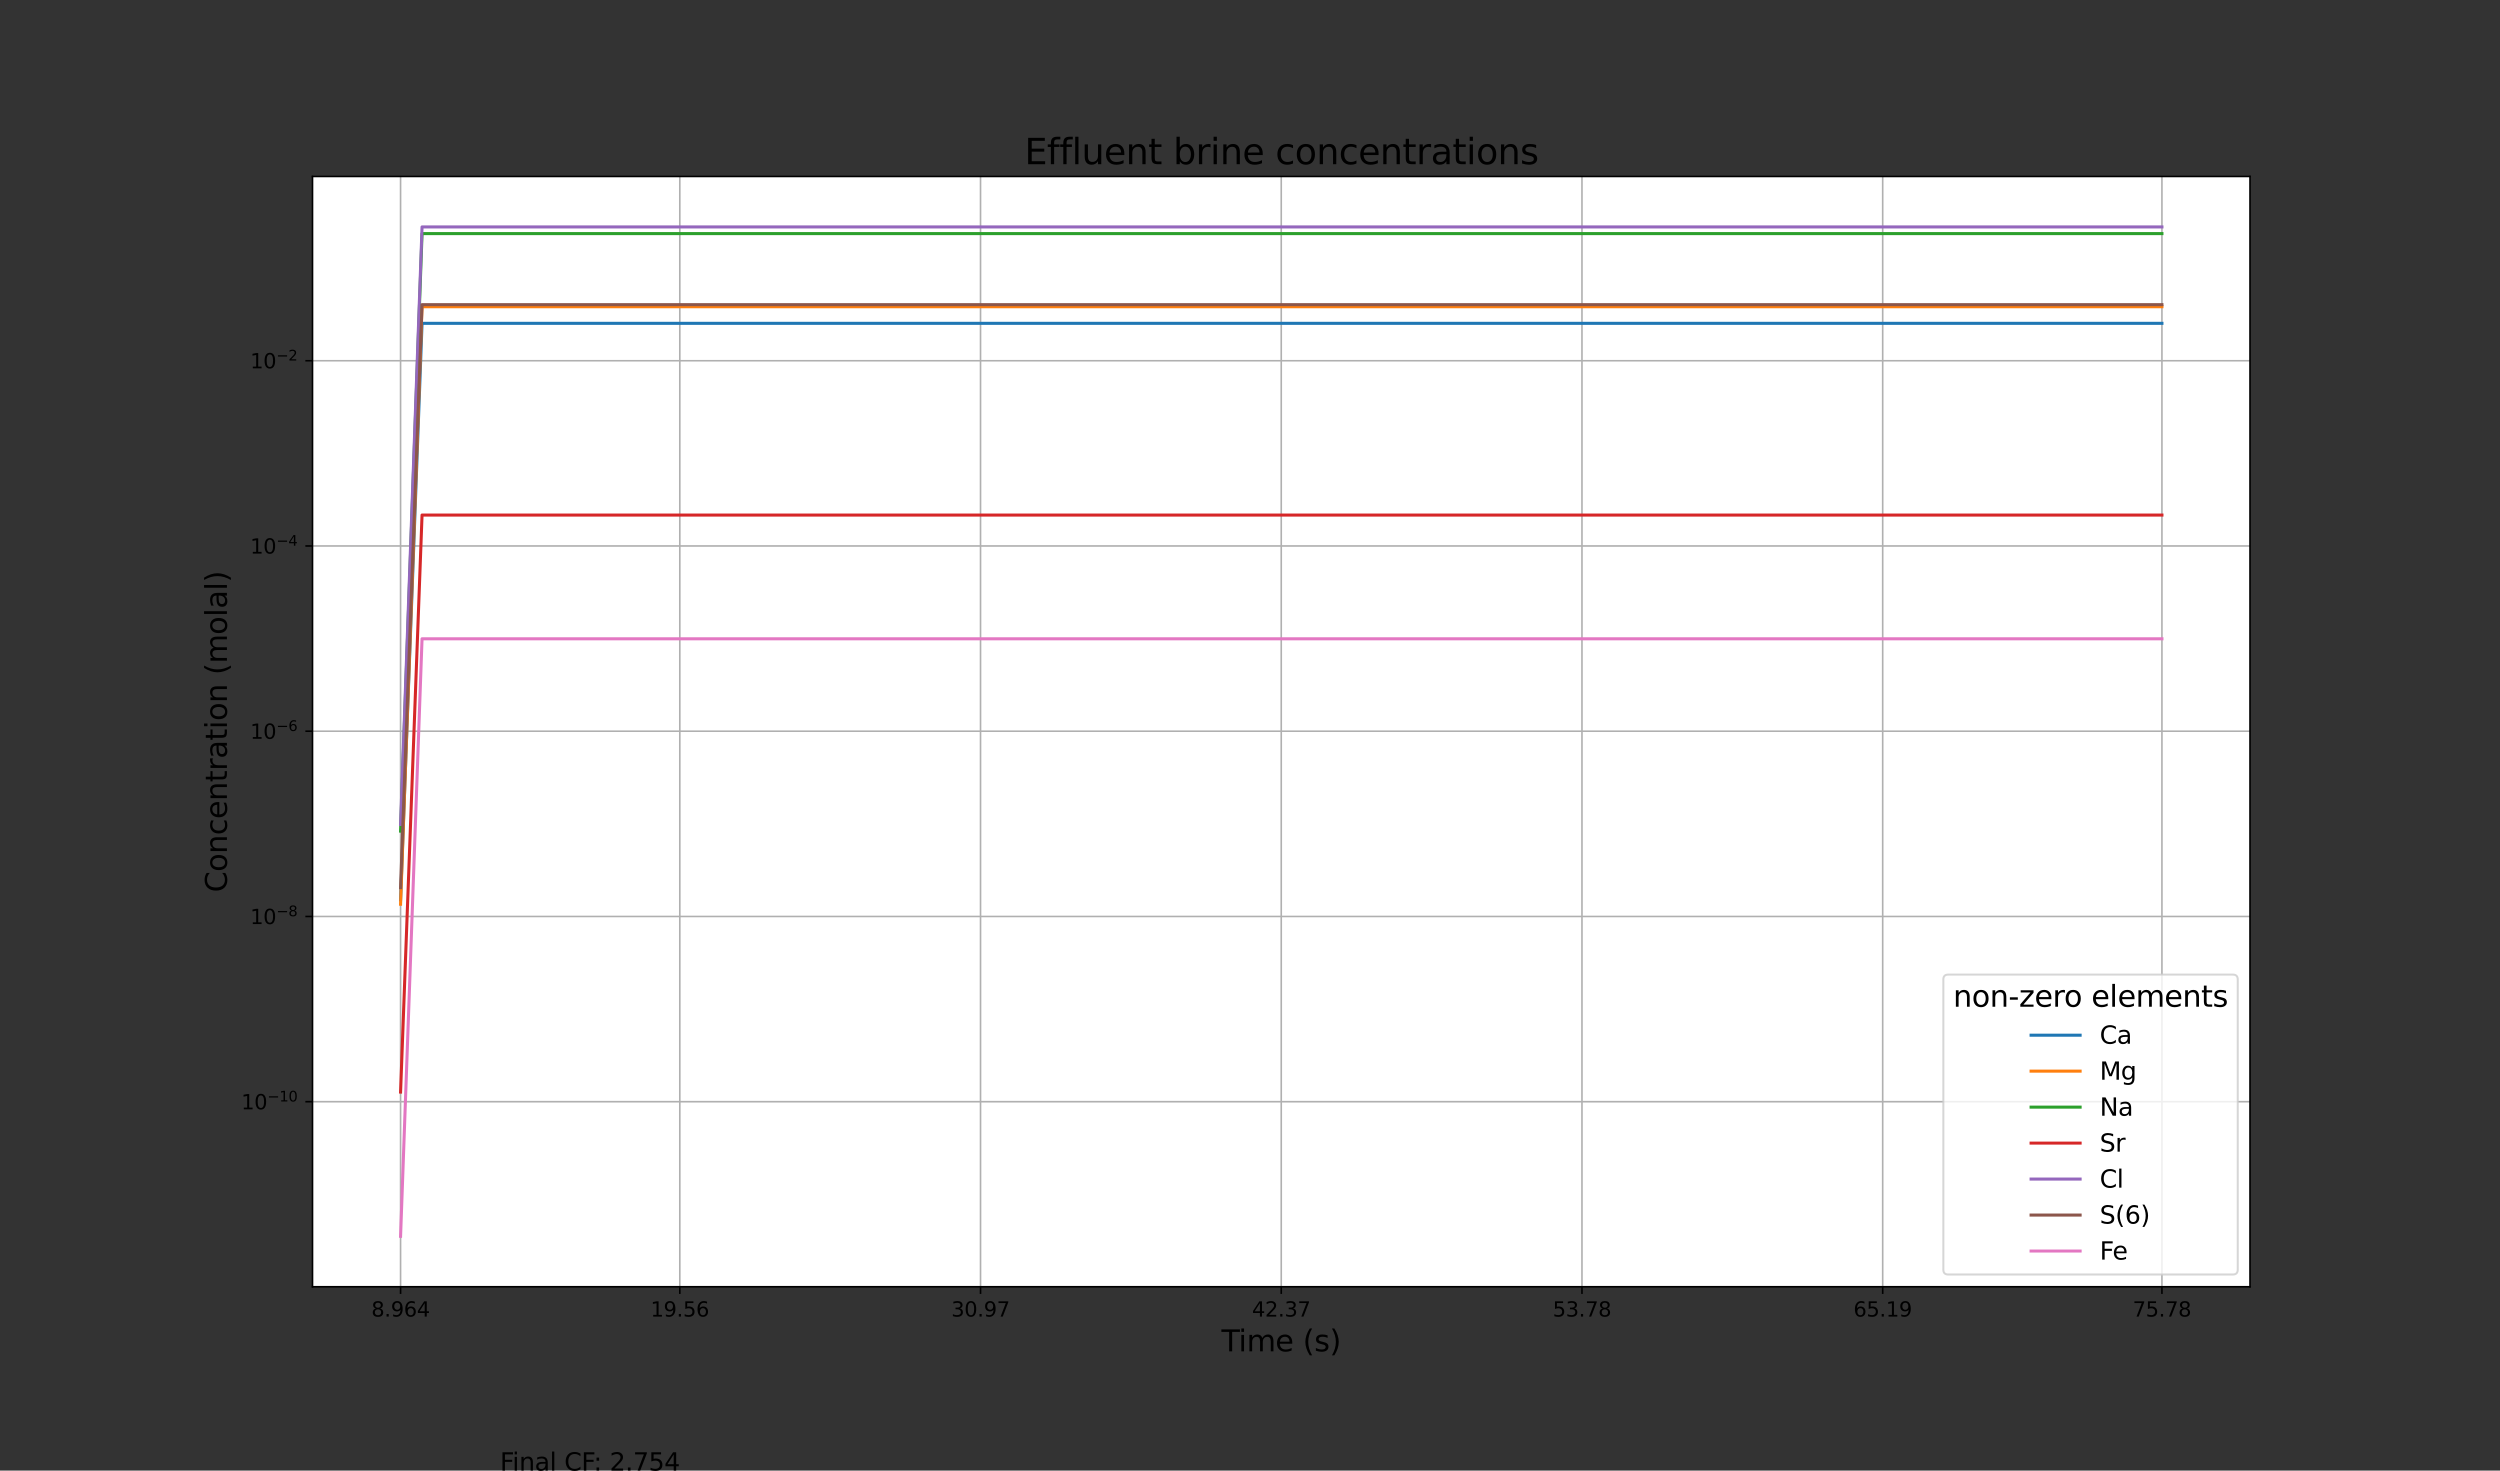 <?xml version="1.0" encoding="utf-8" standalone="no"?>
<!DOCTYPE svg PUBLIC "-//W3C//DTD SVG 1.1//EN"
  "http://www.w3.org/Graphics/SVG/1.1/DTD/svg11.dtd">
<svg height="720pt" version="1.1" viewBox="0 0 1224 720" width="1224pt" xmlns="http://www.w3.org/2000/svg" xmlns:xlink="http://www.w3.org/1999/xlink">
 <rect x="0" y="0" width="1224" height="720" fill="#333333" stroke="none"/>
 <defs>
  <style type="text/css">*{stroke-linecap:butt;stroke-linejoin:round;}</style>
 </defs>
 <g id="figure_1">
  <g id="patch_1">
   <path d="M 0 720 
L 1224 720 
L 1224 0 
L 0 0 
z
" style="fill:none;"/>
  </g>
  <g id="axes_1">
   <g id="patch_2">
    <path d="M 153 630 
L 1101.6 630 
L 1101.6 86.4 
L 153 86.4 
z
" style="fill:#ffffff;"/>
   </g>
   <g id="matplotlib.axis_1">
    <g id="xtick_1">
     <g id="line2d_1">
      <path clip-path="url(#p437a3c18c4)" d="M 196.118 630 
L 196.118 86.4 
" style="fill:none;stroke:#b0b0b0;stroke-linecap:square;stroke-width:0.8;"/>
     </g>
     <g id="line2d_2">
      <defs>
       <path d="M 0 0 
L 0 3.5 
" id="mc1dff92213" style="stroke:#000000;stroke-width:0.8;"/>
      </defs>
      <g>
       <use style="stroke:#000000;stroke-width:0.8;" x="196.118" xlink:href="#mc1dff92213" y="630"/>
      </g>
     </g>
     <g id="text_1">
      <!-- 8.964 -->
      <g transform="translate(181.804 644.598)scale(0.1 -0.1)">
       <defs>
        <path d="M 2034 2216 
Q 1584 2216 1326 1975 
Q 1069 1734 1069 1313 
Q 1069 891 1326 650 
Q 1584 409 2034 409 
Q 2484 409 2743 651 
Q 3003 894 3003 1313 
Q 3003 1734 2745 1975 
Q 2488 2216 2034 2216 
z
M 1403 2484 
Q 997 2584 770 2862 
Q 544 3141 544 3541 
Q 544 4100 942 4425 
Q 1341 4750 2034 4750 
Q 2731 4750 3128 4425 
Q 3525 4100 3525 3541 
Q 3525 3141 3298 2862 
Q 3072 2584 2669 2484 
Q 3125 2378 3379 2068 
Q 3634 1759 3634 1313 
Q 3634 634 3220 271 
Q 2806 -91 2034 -91 
Q 1263 -91 848 271 
Q 434 634 434 1313 
Q 434 1759 690 2068 
Q 947 2378 1403 2484 
z
M 1172 3481 
Q 1172 3119 1398 2916 
Q 1625 2713 2034 2713 
Q 2441 2713 2670 2916 
Q 2900 3119 2900 3481 
Q 2900 3844 2670 4047 
Q 2441 4250 2034 4250 
Q 1625 4250 1398 4047 
Q 1172 3844 1172 3481 
z
" id="DejaVuSans-38" transform="scale(0.016)"/>
        <path d="M 684 794 
L 1344 794 
L 1344 0 
L 684 0 
L 684 794 
z
" id="DejaVuSans-2e" transform="scale(0.016)"/>
        <path d="M 703 97 
L 703 672 
Q 941 559 1184 500 
Q 1428 441 1663 441 
Q 2288 441 2617 861 
Q 2947 1281 2994 2138 
Q 2813 1869 2534 1725 
Q 2256 1581 1919 1581 
Q 1219 1581 811 2004 
Q 403 2428 403 3163 
Q 403 3881 828 4315 
Q 1253 4750 1959 4750 
Q 2769 4750 3195 4129 
Q 3622 3509 3622 2328 
Q 3622 1225 3098 567 
Q 2575 -91 1691 -91 
Q 1453 -91 1209 -44 
Q 966 3 703 97 
z
M 1959 2075 
Q 2384 2075 2632 2365 
Q 2881 2656 2881 3163 
Q 2881 3666 2632 3958 
Q 2384 4250 1959 4250 
Q 1534 4250 1286 3958 
Q 1038 3666 1038 3163 
Q 1038 2656 1286 2365 
Q 1534 2075 1959 2075 
z
" id="DejaVuSans-39" transform="scale(0.016)"/>
        <path d="M 2113 2584 
Q 1688 2584 1439 2293 
Q 1191 2003 1191 1497 
Q 1191 994 1439 701 
Q 1688 409 2113 409 
Q 2538 409 2786 701 
Q 3034 994 3034 1497 
Q 3034 2003 2786 2293 
Q 2538 2584 2113 2584 
z
M 3366 4563 
L 3366 3988 
Q 3128 4100 2886 4159 
Q 2644 4219 2406 4219 
Q 1781 4219 1451 3797 
Q 1122 3375 1075 2522 
Q 1259 2794 1537 2939 
Q 1816 3084 2150 3084 
Q 2853 3084 3261 2657 
Q 3669 2231 3669 1497 
Q 3669 778 3244 343 
Q 2819 -91 2113 -91 
Q 1303 -91 875 529 
Q 447 1150 447 2328 
Q 447 3434 972 4092 
Q 1497 4750 2381 4750 
Q 2619 4750 2861 4703 
Q 3103 4656 3366 4563 
z
" id="DejaVuSans-36" transform="scale(0.016)"/>
        <path d="M 2419 4116 
L 825 1625 
L 2419 1625 
L 2419 4116 
z
M 2253 4666 
L 3047 4666 
L 3047 1625 
L 3713 1625 
L 3713 1100 
L 3047 1100 
L 3047 0 
L 2419 0 
L 2419 1100 
L 313 1100 
L 313 1709 
L 2253 4666 
z
" id="DejaVuSans-34" transform="scale(0.016)"/>
       </defs>
       <use xlink:href="#DejaVuSans-38"/>
       <use x="63.623" xlink:href="#DejaVuSans-2e"/>
       <use x="95.41" xlink:href="#DejaVuSans-39"/>
       <use x="159.033" xlink:href="#DejaVuSans-36"/>
       <use x="222.656" xlink:href="#DejaVuSans-34"/>
      </g>
     </g>
    </g>
    <g id="xtick_2">
     <g id="line2d_3">
      <path clip-path="url(#p437a3c18c4)" d="M 332.834 630 
L 332.834 86.4 
" style="fill:none;stroke:#b0b0b0;stroke-linecap:square;stroke-width:0.8;"/>
     </g>
     <g id="line2d_4">
      <g>
       <use style="stroke:#000000;stroke-width:0.8;" x="332.834" xlink:href="#mc1dff92213" y="630"/>
      </g>
     </g>
     <g id="text_2">
      <!-- 19.56 -->
      <g transform="translate(318.52 644.598)scale(0.1 -0.1)">
       <defs>
        <path d="M 794 531 
L 1825 531 
L 1825 4091 
L 703 3866 
L 703 4441 
L 1819 4666 
L 2450 4666 
L 2450 531 
L 3481 531 
L 3481 0 
L 794 0 
L 794 531 
z
" id="DejaVuSans-31" transform="scale(0.016)"/>
        <path d="M 691 4666 
L 3169 4666 
L 3169 4134 
L 1269 4134 
L 1269 2991 
Q 1406 3038 1543 3061 
Q 1681 3084 1819 3084 
Q 2600 3084 3056 2656 
Q 3513 2228 3513 1497 
Q 3513 744 3044 326 
Q 2575 -91 1722 -91 
Q 1428 -91 1123 -41 
Q 819 9 494 109 
L 494 744 
Q 775 591 1075 516 
Q 1375 441 1709 441 
Q 2250 441 2565 725 
Q 2881 1009 2881 1497 
Q 2881 1984 2565 2268 
Q 2250 2553 1709 2553 
Q 1456 2553 1204 2497 
Q 953 2441 691 2322 
L 691 4666 
z
" id="DejaVuSans-35" transform="scale(0.016)"/>
       </defs>
       <use xlink:href="#DejaVuSans-31"/>
       <use x="63.623" xlink:href="#DejaVuSans-39"/>
       <use x="127.246" xlink:href="#DejaVuSans-2e"/>
       <use x="159.033" xlink:href="#DejaVuSans-35"/>
       <use x="222.656" xlink:href="#DejaVuSans-36"/>
      </g>
     </g>
    </g>
    <g id="xtick_3">
     <g id="line2d_5">
      <path clip-path="url(#p437a3c18c4)" d="M 480.067 630 
L 480.067 86.4 
" style="fill:none;stroke:#b0b0b0;stroke-linecap:square;stroke-width:0.8;"/>
     </g>
     <g id="line2d_6">
      <g>
       <use style="stroke:#000000;stroke-width:0.8;" x="480.067" xlink:href="#mc1dff92213" y="630"/>
      </g>
     </g>
     <g id="text_3">
      <!-- 30.97 -->
      <g transform="translate(465.753 644.598)scale(0.1 -0.1)">
       <defs>
        <path d="M 2597 2516 
Q 3050 2419 3304 2112 
Q 3559 1806 3559 1356 
Q 3559 666 3084 287 
Q 2609 -91 1734 -91 
Q 1441 -91 1130 -33 
Q 819 25 488 141 
L 488 750 
Q 750 597 1062 519 
Q 1375 441 1716 441 
Q 2309 441 2620 675 
Q 2931 909 2931 1356 
Q 2931 1769 2642 2001 
Q 2353 2234 1838 2234 
L 1294 2234 
L 1294 2753 
L 1863 2753 
Q 2328 2753 2575 2939 
Q 2822 3125 2822 3475 
Q 2822 3834 2567 4026 
Q 2313 4219 1838 4219 
Q 1578 4219 1281 4162 
Q 984 4106 628 3988 
L 628 4550 
Q 988 4650 1302 4700 
Q 1616 4750 1894 4750 
Q 2613 4750 3031 4423 
Q 3450 4097 3450 3541 
Q 3450 3153 3228 2886 
Q 3006 2619 2597 2516 
z
" id="DejaVuSans-33" transform="scale(0.016)"/>
        <path d="M 2034 4250 
Q 1547 4250 1301 3770 
Q 1056 3291 1056 2328 
Q 1056 1369 1301 889 
Q 1547 409 2034 409 
Q 2525 409 2770 889 
Q 3016 1369 3016 2328 
Q 3016 3291 2770 3770 
Q 2525 4250 2034 4250 
z
M 2034 4750 
Q 2819 4750 3233 4129 
Q 3647 3509 3647 2328 
Q 3647 1150 3233 529 
Q 2819 -91 2034 -91 
Q 1250 -91 836 529 
Q 422 1150 422 2328 
Q 422 3509 836 4129 
Q 1250 4750 2034 4750 
z
" id="DejaVuSans-30" transform="scale(0.016)"/>
        <path d="M 525 4666 
L 3525 4666 
L 3525 4397 
L 1831 0 
L 1172 0 
L 2766 4134 
L 525 4134 
L 525 4666 
z
" id="DejaVuSans-37" transform="scale(0.016)"/>
       </defs>
       <use xlink:href="#DejaVuSans-33"/>
       <use x="63.623" xlink:href="#DejaVuSans-30"/>
       <use x="127.246" xlink:href="#DejaVuSans-2e"/>
       <use x="159.033" xlink:href="#DejaVuSans-39"/>
       <use x="222.656" xlink:href="#DejaVuSans-37"/>
      </g>
     </g>
    </g>
    <g id="xtick_4">
     <g id="line2d_7">
      <path clip-path="url(#p437a3c18c4)" d="M 627.3 630 
L 627.3 86.4 
" style="fill:none;stroke:#b0b0b0;stroke-linecap:square;stroke-width:0.8;"/>
     </g>
     <g id="line2d_8">
      <g>
       <use style="stroke:#000000;stroke-width:0.8;" x="627.3" xlink:href="#mc1dff92213" y="630"/>
      </g>
     </g>
     <g id="text_4">
      <!-- 42.37 -->
      <g transform="translate(612.986 644.598)scale(0.1 -0.1)">
       <defs>
        <path d="M 1228 531 
L 3431 531 
L 3431 0 
L 469 0 
L 469 531 
Q 828 903 1448 1529 
Q 2069 2156 2228 2338 
Q 2531 2678 2651 2914 
Q 2772 3150 2772 3378 
Q 2772 3750 2511 3984 
Q 2250 4219 1831 4219 
Q 1534 4219 1204 4116 
Q 875 4013 500 3803 
L 500 4441 
Q 881 4594 1212 4672 
Q 1544 4750 1819 4750 
Q 2544 4750 2975 4387 
Q 3406 4025 3406 3419 
Q 3406 3131 3298 2873 
Q 3191 2616 2906 2266 
Q 2828 2175 2409 1742 
Q 1991 1309 1228 531 
z
" id="DejaVuSans-32" transform="scale(0.016)"/>
       </defs>
       <use xlink:href="#DejaVuSans-34"/>
       <use x="63.623" xlink:href="#DejaVuSans-32"/>
       <use x="127.246" xlink:href="#DejaVuSans-2e"/>
       <use x="159.033" xlink:href="#DejaVuSans-33"/>
       <use x="222.656" xlink:href="#DejaVuSans-37"/>
      </g>
     </g>
    </g>
    <g id="xtick_5">
     <g id="line2d_9">
      <path clip-path="url(#p437a3c18c4)" d="M 774.533 630 
L 774.533 86.4 
" style="fill:none;stroke:#b0b0b0;stroke-linecap:square;stroke-width:0.8;"/>
     </g>
     <g id="line2d_10">
      <g>
       <use style="stroke:#000000;stroke-width:0.8;" x="774.533" xlink:href="#mc1dff92213" y="630"/>
      </g>
     </g>
     <g id="text_5">
      <!-- 53.78 -->
      <g transform="translate(760.219 644.598)scale(0.1 -0.1)">
       <use xlink:href="#DejaVuSans-35"/>
       <use x="63.623" xlink:href="#DejaVuSans-33"/>
       <use x="127.246" xlink:href="#DejaVuSans-2e"/>
       <use x="159.033" xlink:href="#DejaVuSans-37"/>
       <use x="222.656" xlink:href="#DejaVuSans-38"/>
      </g>
     </g>
    </g>
    <g id="xtick_6">
     <g id="line2d_11">
      <path clip-path="url(#p437a3c18c4)" d="M 921.766 630 
L 921.766 86.4 
" style="fill:none;stroke:#b0b0b0;stroke-linecap:square;stroke-width:0.8;"/>
     </g>
     <g id="line2d_12">
      <g>
       <use style="stroke:#000000;stroke-width:0.8;" x="921.766" xlink:href="#mc1dff92213" y="630"/>
      </g>
     </g>
     <g id="text_6">
      <!-- 65.19 -->
      <g transform="translate(907.452 644.598)scale(0.1 -0.1)">
       <use xlink:href="#DejaVuSans-36"/>
       <use x="63.623" xlink:href="#DejaVuSans-35"/>
       <use x="127.246" xlink:href="#DejaVuSans-2e"/>
       <use x="159.033" xlink:href="#DejaVuSans-31"/>
       <use x="222.656" xlink:href="#DejaVuSans-39"/>
      </g>
     </g>
    </g>
    <g id="xtick_7">
     <g id="line2d_13">
      <path clip-path="url(#p437a3c18c4)" d="M 1058.482 630 
L 1058.482 86.4 
" style="fill:none;stroke:#b0b0b0;stroke-linecap:square;stroke-width:0.8;"/>
     </g>
     <g id="line2d_14">
      <g>
       <use style="stroke:#000000;stroke-width:0.8;" x="1058.482" xlink:href="#mc1dff92213" y="630"/>
      </g>
     </g>
     <g id="text_7">
      <!-- 75.78 -->
      <g transform="translate(1044.168 644.598)scale(0.1 -0.1)">
       <use xlink:href="#DejaVuSans-37"/>
       <use x="63.623" xlink:href="#DejaVuSans-35"/>
       <use x="127.246" xlink:href="#DejaVuSans-2e"/>
       <use x="159.033" xlink:href="#DejaVuSans-37"/>
       <use x="222.656" xlink:href="#DejaVuSans-38"/>
      </g>
     </g>
    </g>
    <g id="text_8">
     <!-- Time (s) -->
     <g transform="translate(598.026 661.62)scale(0.144 -0.144)">
      <defs>
       <path d="M -19 4666 
L 3928 4666 
L 3928 4134 
L 2272 4134 
L 2272 0 
L 1638 0 
L 1638 4134 
L -19 4134 
L -19 4666 
z
" id="DejaVuSans-54" transform="scale(0.016)"/>
       <path d="M 603 3500 
L 1178 3500 
L 1178 0 
L 603 0 
L 603 3500 
z
M 603 4863 
L 1178 4863 
L 1178 4134 
L 603 4134 
L 603 4863 
z
" id="DejaVuSans-69" transform="scale(0.016)"/>
       <path d="M 3328 2828 
Q 3544 3216 3844 3400 
Q 4144 3584 4550 3584 
Q 5097 3584 5394 3201 
Q 5691 2819 5691 2113 
L 5691 0 
L 5113 0 
L 5113 2094 
Q 5113 2597 4934 2840 
Q 4756 3084 4391 3084 
Q 3944 3084 3684 2787 
Q 3425 2491 3425 1978 
L 3425 0 
L 2847 0 
L 2847 2094 
Q 2847 2600 2669 2842 
Q 2491 3084 2119 3084 
Q 1678 3084 1418 2786 
Q 1159 2488 1159 1978 
L 1159 0 
L 581 0 
L 581 3500 
L 1159 3500 
L 1159 2956 
Q 1356 3278 1631 3431 
Q 1906 3584 2284 3584 
Q 2666 3584 2933 3390 
Q 3200 3197 3328 2828 
z
" id="DejaVuSans-6d" transform="scale(0.016)"/>
       <path d="M 3597 1894 
L 3597 1613 
L 953 1613 
Q 991 1019 1311 708 
Q 1631 397 2203 397 
Q 2534 397 2845 478 
Q 3156 559 3463 722 
L 3463 178 
Q 3153 47 2828 -22 
Q 2503 -91 2169 -91 
Q 1331 -91 842 396 
Q 353 884 353 1716 
Q 353 2575 817 3079 
Q 1281 3584 2069 3584 
Q 2775 3584 3186 3129 
Q 3597 2675 3597 1894 
z
M 3022 2063 
Q 3016 2534 2758 2815 
Q 2500 3097 2075 3097 
Q 1594 3097 1305 2825 
Q 1016 2553 972 2059 
L 3022 2063 
z
" id="DejaVuSans-65" transform="scale(0.016)"/>
       <path id="DejaVuSans-20" transform="scale(0.016)"/>
       <path d="M 1984 4856 
Q 1566 4138 1362 3434 
Q 1159 2731 1159 2009 
Q 1159 1288 1364 580 
Q 1569 -128 1984 -844 
L 1484 -844 
Q 1016 -109 783 600 
Q 550 1309 550 2009 
Q 550 2706 781 3412 
Q 1013 4119 1484 4856 
L 1984 4856 
z
" id="DejaVuSans-28" transform="scale(0.016)"/>
       <path d="M 2834 3397 
L 2834 2853 
Q 2591 2978 2328 3040 
Q 2066 3103 1784 3103 
Q 1356 3103 1142 2972 
Q 928 2841 928 2578 
Q 928 2378 1081 2264 
Q 1234 2150 1697 2047 
L 1894 2003 
Q 2506 1872 2764 1633 
Q 3022 1394 3022 966 
Q 3022 478 2636 193 
Q 2250 -91 1575 -91 
Q 1294 -91 989 -36 
Q 684 19 347 128 
L 347 722 
Q 666 556 975 473 
Q 1284 391 1588 391 
Q 1994 391 2212 530 
Q 2431 669 2431 922 
Q 2431 1156 2273 1281 
Q 2116 1406 1581 1522 
L 1381 1569 
Q 847 1681 609 1914 
Q 372 2147 372 2553 
Q 372 3047 722 3315 
Q 1072 3584 1716 3584 
Q 2034 3584 2315 3537 
Q 2597 3491 2834 3397 
z
" id="DejaVuSans-73" transform="scale(0.016)"/>
       <path d="M 513 4856 
L 1013 4856 
Q 1481 4119 1714 3412 
Q 1947 2706 1947 2009 
Q 1947 1309 1714 600 
Q 1481 -109 1013 -844 
L 513 -844 
Q 928 -128 1133 580 
Q 1338 1288 1338 2009 
Q 1338 2731 1133 3434 
Q 928 4138 513 4856 
z
" id="DejaVuSans-29" transform="scale(0.016)"/>
      </defs>
      <use xlink:href="#DejaVuSans-54"/>
      <use x="57.959" xlink:href="#DejaVuSans-69"/>
      <use x="85.742" xlink:href="#DejaVuSans-6d"/>
      <use x="183.154" xlink:href="#DejaVuSans-65"/>
      <use x="244.678" xlink:href="#DejaVuSans-20"/>
      <use x="276.465" xlink:href="#DejaVuSans-28"/>
      <use x="315.479" xlink:href="#DejaVuSans-73"/>
      <use x="367.578" xlink:href="#DejaVuSans-29"/>
     </g>
    </g>
   </g>
   <g id="matplotlib.axis_2">
    <g id="ytick_1">
     <g id="line2d_15">
      <path clip-path="url(#p437a3c18c4)" d="M 153 539.394 
L 1101.6 539.394 
" style="fill:none;stroke:#b0b0b0;stroke-linecap:square;stroke-width:0.8;"/>
     </g>
     <g id="line2d_16">
      <defs>
       <path d="M 0 0 
L -3.5 0 
" id="m12514b833a" style="stroke:#000000;stroke-width:0.8;"/>
      </defs>
      <g>
       <use style="stroke:#000000;stroke-width:0.8;" x="153" xlink:href="#m12514b833a" y="539.394"/>
      </g>
     </g>
     <g id="text_9">
      <!-- $\mathdefault{10^{-10}}$ -->
      <g transform="translate(118.1 543.193)scale(0.1 -0.1)">
       <defs>
        <path d="M 678 2272 
L 4684 2272 
L 4684 1741 
L 678 1741 
L 678 2272 
z
" id="DejaVuSans-2212" transform="scale(0.016)"/>
       </defs>
       <use transform="translate(0 0.766)" xlink:href="#DejaVuSans-31"/>
       <use transform="translate(63.623 0.766)" xlink:href="#DejaVuSans-30"/>
       <use transform="translate(128.203 39.047)scale(0.7)" xlink:href="#DejaVuSans-2212"/>
       <use transform="translate(186.855 39.047)scale(0.7)" xlink:href="#DejaVuSans-31"/>
       <use transform="translate(231.392 39.047)scale(0.7)" xlink:href="#DejaVuSans-30"/>
      </g>
     </g>
    </g>
    <g id="ytick_2">
     <g id="line2d_17">
      <path clip-path="url(#p437a3c18c4)" d="M 153 448.697 
L 1101.6 448.697 
" style="fill:none;stroke:#b0b0b0;stroke-linecap:square;stroke-width:0.8;"/>
     </g>
     <g id="line2d_18">
      <g>
       <use style="stroke:#000000;stroke-width:0.8;" x="153" xlink:href="#m12514b833a" y="448.697"/>
      </g>
     </g>
     <g id="text_10">
      <!-- $\mathdefault{10^{-8}}$ -->
      <g transform="translate(122.5 452.496)scale(0.1 -0.1)">
       <use transform="translate(0 0.766)" xlink:href="#DejaVuSans-31"/>
       <use transform="translate(63.623 0.766)" xlink:href="#DejaVuSans-30"/>
       <use transform="translate(128.203 39.047)scale(0.7)" xlink:href="#DejaVuSans-2212"/>
       <use transform="translate(186.855 39.047)scale(0.7)" xlink:href="#DejaVuSans-38"/>
      </g>
     </g>
    </g>
    <g id="ytick_3">
     <g id="line2d_19">
      <path clip-path="url(#p437a3c18c4)" d="M 153 358.001 
L 1101.6 358.001 
" style="fill:none;stroke:#b0b0b0;stroke-linecap:square;stroke-width:0.8;"/>
     </g>
     <g id="line2d_20">
      <g>
       <use style="stroke:#000000;stroke-width:0.8;" x="153" xlink:href="#m12514b833a" y="358.001"/>
      </g>
     </g>
     <g id="text_11">
      <!-- $\mathdefault{10^{-6}}$ -->
      <g transform="translate(122.5 361.8)scale(0.1 -0.1)">
       <use transform="translate(0 0.766)" xlink:href="#DejaVuSans-31"/>
       <use transform="translate(63.623 0.766)" xlink:href="#DejaVuSans-30"/>
       <use transform="translate(128.203 39.047)scale(0.7)" xlink:href="#DejaVuSans-2212"/>
       <use transform="translate(186.855 39.047)scale(0.7)" xlink:href="#DejaVuSans-36"/>
      </g>
     </g>
    </g>
    <g id="ytick_4">
     <g id="line2d_21">
      <path clip-path="url(#p437a3c18c4)" d="M 153 267.304 
L 1101.6 267.304 
" style="fill:none;stroke:#b0b0b0;stroke-linecap:square;stroke-width:0.8;"/>
     </g>
     <g id="line2d_22">
      <g>
       <use style="stroke:#000000;stroke-width:0.8;" x="153" xlink:href="#m12514b833a" y="267.304"/>
      </g>
     </g>
     <g id="text_12">
      <!-- $\mathdefault{10^{-4}}$ -->
      <g transform="translate(122.5 271.103)scale(0.1 -0.1)">
       <use transform="translate(0 0.684)" xlink:href="#DejaVuSans-31"/>
       <use transform="translate(63.623 0.684)" xlink:href="#DejaVuSans-30"/>
       <use transform="translate(128.203 38.966)scale(0.7)" xlink:href="#DejaVuSans-2212"/>
       <use transform="translate(186.855 38.966)scale(0.7)" xlink:href="#DejaVuSans-34"/>
      </g>
     </g>
    </g>
    <g id="ytick_5">
     <g id="line2d_23">
      <path clip-path="url(#p437a3c18c4)" d="M 153 176.607 
L 1101.6 176.607 
" style="fill:none;stroke:#b0b0b0;stroke-linecap:square;stroke-width:0.8;"/>
     </g>
     <g id="line2d_24">
      <g>
       <use style="stroke:#000000;stroke-width:0.8;" x="153" xlink:href="#m12514b833a" y="176.607"/>
      </g>
     </g>
     <g id="text_13">
      <!-- $\mathdefault{10^{-2}}$ -->
      <g transform="translate(122.5 180.406)scale(0.1 -0.1)">
       <use transform="translate(0 0.766)" xlink:href="#DejaVuSans-31"/>
       <use transform="translate(63.623 0.766)" xlink:href="#DejaVuSans-30"/>
       <use transform="translate(128.203 39.047)scale(0.7)" xlink:href="#DejaVuSans-2212"/>
       <use transform="translate(186.855 39.047)scale(0.7)" xlink:href="#DejaVuSans-32"/>
      </g>
     </g>
    </g>
    <g id="text_14">
     <!-- Concentration (molal) -->
     <g transform="translate(111.105 436.872)rotate(-90)scale(0.144 -0.144)">
      <defs>
       <path d="M 4122 4306 
L 4122 3641 
Q 3803 3938 3442 4084 
Q 3081 4231 2675 4231 
Q 1875 4231 1450 3742 
Q 1025 3253 1025 2328 
Q 1025 1406 1450 917 
Q 1875 428 2675 428 
Q 3081 428 3442 575 
Q 3803 722 4122 1019 
L 4122 359 
Q 3791 134 3420 21 
Q 3050 -91 2638 -91 
Q 1578 -91 968 557 
Q 359 1206 359 2328 
Q 359 3453 968 4101 
Q 1578 4750 2638 4750 
Q 3056 4750 3426 4639 
Q 3797 4528 4122 4306 
z
" id="DejaVuSans-43" transform="scale(0.016)"/>
       <path d="M 1959 3097 
Q 1497 3097 1228 2736 
Q 959 2375 959 1747 
Q 959 1119 1226 758 
Q 1494 397 1959 397 
Q 2419 397 2687 759 
Q 2956 1122 2956 1747 
Q 2956 2369 2687 2733 
Q 2419 3097 1959 3097 
z
M 1959 3584 
Q 2709 3584 3137 3096 
Q 3566 2609 3566 1747 
Q 3566 888 3137 398 
Q 2709 -91 1959 -91 
Q 1206 -91 779 398 
Q 353 888 353 1747 
Q 353 2609 779 3096 
Q 1206 3584 1959 3584 
z
" id="DejaVuSans-6f" transform="scale(0.016)"/>
       <path d="M 3513 2113 
L 3513 0 
L 2938 0 
L 2938 2094 
Q 2938 2591 2744 2837 
Q 2550 3084 2163 3084 
Q 1697 3084 1428 2787 
Q 1159 2491 1159 1978 
L 1159 0 
L 581 0 
L 581 3500 
L 1159 3500 
L 1159 2956 
Q 1366 3272 1645 3428 
Q 1925 3584 2291 3584 
Q 2894 3584 3203 3211 
Q 3513 2838 3513 2113 
z
" id="DejaVuSans-6e" transform="scale(0.016)"/>
       <path d="M 3122 3366 
L 3122 2828 
Q 2878 2963 2633 3030 
Q 2388 3097 2138 3097 
Q 1578 3097 1268 2742 
Q 959 2388 959 1747 
Q 959 1106 1268 751 
Q 1578 397 2138 397 
Q 2388 397 2633 464 
Q 2878 531 3122 666 
L 3122 134 
Q 2881 22 2623 -34 
Q 2366 -91 2075 -91 
Q 1284 -91 818 406 
Q 353 903 353 1747 
Q 353 2603 823 3093 
Q 1294 3584 2113 3584 
Q 2378 3584 2631 3529 
Q 2884 3475 3122 3366 
z
" id="DejaVuSans-63" transform="scale(0.016)"/>
       <path d="M 1172 4494 
L 1172 3500 
L 2356 3500 
L 2356 3053 
L 1172 3053 
L 1172 1153 
Q 1172 725 1289 603 
Q 1406 481 1766 481 
L 2356 481 
L 2356 0 
L 1766 0 
Q 1100 0 847 248 
Q 594 497 594 1153 
L 594 3053 
L 172 3053 
L 172 3500 
L 594 3500 
L 594 4494 
L 1172 4494 
z
" id="DejaVuSans-74" transform="scale(0.016)"/>
       <path d="M 2631 2963 
Q 2534 3019 2420 3045 
Q 2306 3072 2169 3072 
Q 1681 3072 1420 2755 
Q 1159 2438 1159 1844 
L 1159 0 
L 581 0 
L 581 3500 
L 1159 3500 
L 1159 2956 
Q 1341 3275 1631 3429 
Q 1922 3584 2338 3584 
Q 2397 3584 2469 3576 
Q 2541 3569 2628 3553 
L 2631 2963 
z
" id="DejaVuSans-72" transform="scale(0.016)"/>
       <path d="M 2194 1759 
Q 1497 1759 1228 1600 
Q 959 1441 959 1056 
Q 959 750 1161 570 
Q 1363 391 1709 391 
Q 2188 391 2477 730 
Q 2766 1069 2766 1631 
L 2766 1759 
L 2194 1759 
z
M 3341 1997 
L 3341 0 
L 2766 0 
L 2766 531 
Q 2569 213 2275 61 
Q 1981 -91 1556 -91 
Q 1019 -91 701 211 
Q 384 513 384 1019 
Q 384 1609 779 1909 
Q 1175 2209 1959 2209 
L 2766 2209 
L 2766 2266 
Q 2766 2663 2505 2880 
Q 2244 3097 1772 3097 
Q 1472 3097 1187 3025 
Q 903 2953 641 2809 
L 641 3341 
Q 956 3463 1253 3523 
Q 1550 3584 1831 3584 
Q 2591 3584 2966 3190 
Q 3341 2797 3341 1997 
z
" id="DejaVuSans-61" transform="scale(0.016)"/>
       <path d="M 603 4863 
L 1178 4863 
L 1178 0 
L 603 0 
L 603 4863 
z
" id="DejaVuSans-6c" transform="scale(0.016)"/>
      </defs>
      <use xlink:href="#DejaVuSans-43"/>
      <use x="69.824" xlink:href="#DejaVuSans-6f"/>
      <use x="131.006" xlink:href="#DejaVuSans-6e"/>
      <use x="194.385" xlink:href="#DejaVuSans-63"/>
      <use x="249.365" xlink:href="#DejaVuSans-65"/>
      <use x="310.889" xlink:href="#DejaVuSans-6e"/>
      <use x="374.268" xlink:href="#DejaVuSans-74"/>
      <use x="413.477" xlink:href="#DejaVuSans-72"/>
      <use x="454.59" xlink:href="#DejaVuSans-61"/>
      <use x="515.869" xlink:href="#DejaVuSans-74"/>
      <use x="555.078" xlink:href="#DejaVuSans-69"/>
      <use x="582.861" xlink:href="#DejaVuSans-6f"/>
      <use x="644.043" xlink:href="#DejaVuSans-6e"/>
      <use x="707.422" xlink:href="#DejaVuSans-20"/>
      <use x="739.209" xlink:href="#DejaVuSans-28"/>
      <use x="778.223" xlink:href="#DejaVuSans-6d"/>
      <use x="875.635" xlink:href="#DejaVuSans-6f"/>
      <use x="936.816" xlink:href="#DejaVuSans-6c"/>
      <use x="964.6" xlink:href="#DejaVuSans-61"/>
      <use x="1025.879" xlink:href="#DejaVuSans-6c"/>
      <use x="1053.662" xlink:href="#DejaVuSans-29"/>
     </g>
    </g>
   </g>
   <g id="line2d_25">
    <path clip-path="url(#p437a3c18c4)" d="M 196.118 440.553 
L 206.635 158.296 
L 217.151 158.296 
L 227.668 158.296 
L 238.185 158.296 
L 248.701 158.296 
L 259.218 158.296 
L 269.735 158.296 
L 280.251 158.296 
L 290.768 158.296 
L 301.284 158.296 
L 311.801 158.296 
L 322.318 158.296 
L 332.834 158.296 
L 343.351 158.296 
L 353.868 158.296 
L 364.384 158.296 
L 374.901 158.296 
L 385.418 158.296 
L 395.934 158.296 
L 406.451 158.296 
L 416.967 158.296 
L 427.484 158.296 
L 438.001 158.296 
L 448.517 158.296 
L 459.034 158.296 
L 469.551 158.296 
L 480.067 158.296 
L 490.584 158.296 
L 501.1 158.296 
L 511.617 158.296 
L 522.134 158.296 
L 532.65 158.296 
L 543.167 158.296 
L 553.684 158.296 
L 564.2 158.296 
L 574.717 158.296 
L 585.233 158.296 
L 595.75 158.296 
L 606.267 158.296 
L 616.783 158.296 
L 627.3 158.296 
L 637.817 158.296 
L 648.333 158.296 
L 658.85 158.296 
L 669.367 158.296 
L 679.883 158.296 
L 690.4 158.296 
L 700.916 158.296 
L 711.433 158.296 
L 721.95 158.296 
L 732.466 158.296 
L 742.983 158.296 
L 753.5 158.296 
L 764.016 158.296 
L 774.533 158.296 
L 785.049 158.296 
L 795.566 158.296 
L 806.083 158.296 
L 816.599 158.296 
L 827.116 158.296 
L 837.633 158.296 
L 848.149 158.296 
L 858.666 158.296 
L 869.182 158.296 
L 879.699 158.296 
L 890.216 158.296 
L 900.732 158.296 
L 911.249 158.296 
L 921.766 158.296 
L 932.282 158.296 
L 942.799 158.296 
L 953.316 158.296 
L 963.832 158.296 
L 974.349 158.296 
L 984.865 158.296 
L 995.382 158.296 
L 1005.899 158.296 
L 1016.415 158.296 
L 1026.932 158.296 
L 1037.449 158.296 
L 1047.965 158.296 
L 1058.482 158.296 
" style="fill:none;stroke:#1f77b4;stroke-linecap:square;stroke-width:1.5;"/>
   </g>
   <g id="line2d_26">
    <path clip-path="url(#p437a3c18c4)" d="M 196.118 442.703 
L 206.635 150.164 
L 217.151 150.164 
L 227.668 150.164 
L 238.185 150.164 
L 248.701 150.164 
L 259.218 150.164 
L 269.735 150.164 
L 280.251 150.164 
L 290.768 150.164 
L 301.284 150.164 
L 311.801 150.164 
L 322.318 150.164 
L 332.834 150.164 
L 343.351 150.164 
L 353.868 150.164 
L 364.384 150.164 
L 374.901 150.164 
L 385.418 150.164 
L 395.934 150.164 
L 406.451 150.164 
L 416.967 150.164 
L 427.484 150.164 
L 438.001 150.164 
L 448.517 150.164 
L 459.034 150.164 
L 469.551 150.164 
L 480.067 150.164 
L 490.584 150.164 
L 501.1 150.164 
L 511.617 150.164 
L 522.134 150.164 
L 532.65 150.164 
L 543.167 150.164 
L 553.684 150.164 
L 564.2 150.164 
L 574.717 150.164 
L 585.233 150.164 
L 595.75 150.164 
L 606.267 150.164 
L 616.783 150.164 
L 627.3 150.164 
L 637.817 150.164 
L 648.333 150.164 
L 658.85 150.164 
L 669.367 150.164 
L 679.883 150.164 
L 690.4 150.164 
L 700.916 150.164 
L 711.433 150.164 
L 721.95 150.164 
L 732.466 150.164 
L 742.983 150.164 
L 753.5 150.164 
L 764.016 150.164 
L 774.533 150.164 
L 785.049 150.164 
L 795.566 150.164 
L 806.083 150.164 
L 816.599 150.164 
L 827.116 150.164 
L 837.633 150.164 
L 848.149 150.164 
L 858.666 150.164 
L 869.182 150.164 
L 879.699 150.164 
L 890.216 150.164 
L 900.732 150.164 
L 911.249 150.164 
L 921.766 150.164 
L 932.282 150.164 
L 942.799 150.164 
L 953.316 150.164 
L 963.832 150.164 
L 974.349 150.164 
L 984.865 150.164 
L 995.382 150.164 
L 1005.899 150.164 
L 1016.415 150.164 
L 1026.932 150.164 
L 1037.449 150.164 
L 1047.965 150.164 
L 1058.482 150.164 
" style="fill:none;stroke:#ff7f0e;stroke-linecap:square;stroke-width:1.5;"/>
   </g>
   <g id="line2d_27">
    <path clip-path="url(#p437a3c18c4)" d="M 196.118 406.916 
L 206.635 114.378 
L 217.151 114.378 
L 227.668 114.378 
L 238.185 114.378 
L 248.701 114.378 
L 259.218 114.378 
L 269.735 114.378 
L 280.251 114.378 
L 290.768 114.378 
L 301.284 114.378 
L 311.801 114.378 
L 322.318 114.378 
L 332.834 114.378 
L 343.351 114.378 
L 353.868 114.378 
L 364.384 114.378 
L 374.901 114.378 
L 385.418 114.378 
L 395.934 114.378 
L 406.451 114.378 
L 416.967 114.378 
L 427.484 114.378 
L 438.001 114.378 
L 448.517 114.378 
L 459.034 114.378 
L 469.551 114.378 
L 480.067 114.378 
L 490.584 114.378 
L 501.1 114.378 
L 511.617 114.378 
L 522.134 114.378 
L 532.65 114.378 
L 543.167 114.378 
L 553.684 114.378 
L 564.2 114.378 
L 574.717 114.378 
L 585.233 114.378 
L 595.75 114.378 
L 606.267 114.378 
L 616.783 114.378 
L 627.3 114.378 
L 637.817 114.378 
L 648.333 114.378 
L 658.85 114.378 
L 669.367 114.378 
L 679.883 114.378 
L 690.4 114.378 
L 700.916 114.378 
L 711.433 114.378 
L 721.95 114.378 
L 732.466 114.378 
L 742.983 114.378 
L 753.5 114.378 
L 764.016 114.378 
L 774.533 114.378 
L 785.049 114.378 
L 795.566 114.378 
L 806.083 114.378 
L 816.599 114.378 
L 827.116 114.378 
L 837.633 114.378 
L 848.149 114.378 
L 858.666 114.378 
L 869.182 114.378 
L 879.699 114.378 
L 890.216 114.378 
L 900.732 114.378 
L 911.249 114.378 
L 921.766 114.378 
L 932.282 114.378 
L 942.799 114.378 
L 953.316 114.378 
L 963.832 114.378 
L 974.349 114.378 
L 984.865 114.378 
L 995.382 114.378 
L 1005.899 114.378 
L 1016.415 114.378 
L 1026.932 114.378 
L 1037.449 114.378 
L 1047.965 114.378 
L 1058.482 114.378 
" style="fill:none;stroke:#2ca02c;stroke-linecap:square;stroke-width:1.5;"/>
   </g>
   <g id="line2d_28">
    <path clip-path="url(#p437a3c18c4)" d="M 196.118 534.673 
L 206.635 252.164 
L 217.151 252.163 
L 227.668 252.163 
L 238.185 252.163 
L 248.701 252.163 
L 259.218 252.163 
L 269.735 252.163 
L 280.251 252.163 
L 290.768 252.163 
L 301.284 252.163 
L 311.801 252.163 
L 322.318 252.163 
L 332.834 252.163 
L 343.351 252.163 
L 353.868 252.163 
L 364.384 252.163 
L 374.901 252.163 
L 385.418 252.163 
L 395.934 252.163 
L 406.451 252.163 
L 416.967 252.163 
L 427.484 252.163 
L 438.001 252.163 
L 448.517 252.163 
L 459.034 252.163 
L 469.551 252.163 
L 480.067 252.163 
L 490.584 252.163 
L 501.1 252.163 
L 511.617 252.163 
L 522.134 252.163 
L 532.65 252.163 
L 543.167 252.163 
L 553.684 252.163 
L 564.2 252.163 
L 574.717 252.163 
L 585.233 252.163 
L 595.75 252.163 
L 606.267 252.163 
L 616.783 252.163 
L 627.3 252.163 
L 637.817 252.163 
L 648.333 252.163 
L 658.85 252.163 
L 669.367 252.163 
L 679.883 252.163 
L 690.4 252.163 
L 700.916 252.163 
L 711.433 252.163 
L 721.95 252.163 
L 732.466 252.163 
L 742.983 252.163 
L 753.5 252.163 
L 764.016 252.163 
L 774.533 252.163 
L 785.049 252.163 
L 795.566 252.163 
L 806.083 252.163 
L 816.599 252.163 
L 827.116 252.163 
L 837.633 252.163 
L 848.149 252.163 
L 858.666 252.163 
L 869.182 252.163 
L 879.699 252.163 
L 890.216 252.163 
L 900.732 252.163 
L 911.249 252.163 
L 921.766 252.163 
L 932.282 252.163 
L 942.799 252.163 
L 953.316 252.163 
L 963.832 252.163 
L 974.349 252.163 
L 984.865 252.163 
L 995.382 252.163 
L 1005.899 252.163 
L 1016.415 252.163 
L 1026.932 252.163 
L 1037.449 252.163 
L 1047.965 252.163 
L 1058.482 252.163 
" style="fill:none;stroke:#d62728;stroke-linecap:square;stroke-width:1.5;"/>
   </g>
   <g id="line2d_29">
    <path clip-path="url(#p437a3c18c4)" d="M 196.118 403.647 
L 206.635 111.109 
L 217.151 111.109 
L 227.668 111.109 
L 238.185 111.109 
L 248.701 111.109 
L 259.218 111.109 
L 269.735 111.109 
L 280.251 111.109 
L 290.768 111.109 
L 301.284 111.109 
L 311.801 111.109 
L 322.318 111.109 
L 332.834 111.109 
L 343.351 111.109 
L 353.868 111.109 
L 364.384 111.109 
L 374.901 111.109 
L 385.418 111.109 
L 395.934 111.109 
L 406.451 111.109 
L 416.967 111.109 
L 427.484 111.109 
L 438.001 111.109 
L 448.517 111.109 
L 459.034 111.109 
L 469.551 111.109 
L 480.067 111.109 
L 490.584 111.109 
L 501.1 111.109 
L 511.617 111.109 
L 522.134 111.109 
L 532.65 111.109 
L 543.167 111.109 
L 553.684 111.109 
L 564.2 111.109 
L 574.717 111.109 
L 585.233 111.109 
L 595.75 111.109 
L 606.267 111.109 
L 616.783 111.109 
L 627.3 111.109 
L 637.817 111.109 
L 648.333 111.109 
L 658.85 111.109 
L 669.367 111.109 
L 679.883 111.109 
L 690.4 111.109 
L 700.916 111.109 
L 711.433 111.109 
L 721.95 111.109 
L 732.466 111.109 
L 742.983 111.109 
L 753.5 111.109 
L 764.016 111.109 
L 774.533 111.109 
L 785.049 111.109 
L 795.566 111.109 
L 806.083 111.109 
L 816.599 111.109 
L 827.116 111.109 
L 837.633 111.109 
L 848.149 111.109 
L 858.666 111.109 
L 869.182 111.109 
L 879.699 111.109 
L 890.216 111.109 
L 900.732 111.109 
L 911.249 111.109 
L 921.766 111.109 
L 932.282 111.109 
L 942.799 111.109 
L 953.316 111.109 
L 963.832 111.109 
L 974.349 111.109 
L 984.865 111.109 
L 995.382 111.109 
L 1005.899 111.109 
L 1016.415 111.109 
L 1026.932 111.109 
L 1037.449 111.109 
L 1047.965 111.109 
L 1058.482 111.109 
" style="fill:none;stroke:#9467bd;stroke-linecap:square;stroke-width:1.5;"/>
   </g>
   <g id="line2d_30">
    <path clip-path="url(#p437a3c18c4)" d="M 196.118 434.588 
L 206.635 149.155 
L 217.151 149.155 
L 227.668 149.155 
L 238.185 149.155 
L 248.701 149.155 
L 259.218 149.155 
L 269.735 149.155 
L 280.251 149.155 
L 290.768 149.155 
L 301.284 149.155 
L 311.801 149.155 
L 322.318 149.155 
L 332.834 149.155 
L 343.351 149.155 
L 353.868 149.155 
L 364.384 149.155 
L 374.901 149.155 
L 385.418 149.155 
L 395.934 149.155 
L 406.451 149.155 
L 416.967 149.155 
L 427.484 149.155 
L 438.001 149.155 
L 448.517 149.155 
L 459.034 149.155 
L 469.551 149.155 
L 480.067 149.155 
L 490.584 149.155 
L 501.1 149.155 
L 511.617 149.155 
L 522.134 149.155 
L 532.65 149.155 
L 543.167 149.155 
L 553.684 149.155 
L 564.2 149.155 
L 574.717 149.155 
L 585.233 149.155 
L 595.75 149.155 
L 606.267 149.155 
L 616.783 149.155 
L 627.3 149.155 
L 637.817 149.155 
L 648.333 149.155 
L 658.85 149.155 
L 669.367 149.155 
L 679.883 149.155 
L 690.4 149.155 
L 700.916 149.155 
L 711.433 149.155 
L 721.95 149.155 
L 732.466 149.155 
L 742.983 149.155 
L 753.5 149.155 
L 764.016 149.155 
L 774.533 149.155 
L 785.049 149.155 
L 795.566 149.155 
L 806.083 149.155 
L 816.599 149.155 
L 827.116 149.155 
L 837.633 149.155 
L 848.149 149.155 
L 858.666 149.155 
L 869.182 149.155 
L 879.699 149.155 
L 890.216 149.155 
L 900.732 149.155 
L 911.249 149.155 
L 921.766 149.155 
L 932.282 149.155 
L 942.799 149.155 
L 953.316 149.155 
L 963.832 149.155 
L 974.349 149.155 
L 984.865 149.155 
L 995.382 149.155 
L 1005.899 149.155 
L 1016.415 149.155 
L 1026.932 149.155 
L 1037.449 149.155 
L 1047.965 149.155 
L 1058.482 149.155 
" style="fill:none;stroke:#8c564b;stroke-linecap:square;stroke-width:1.5;"/>
   </g>
   <g id="line2d_31">
    <path clip-path="url(#p437a3c18c4)" d="M 196.118 605.291 
L 206.635 312.753 
L 217.151 312.753 
L 227.668 312.753 
L 238.185 312.753 
L 248.701 312.753 
L 259.218 312.753 
L 269.735 312.753 
L 280.251 312.753 
L 290.768 312.753 
L 301.284 312.753 
L 311.801 312.753 
L 322.318 312.753 
L 332.834 312.753 
L 343.351 312.753 
L 353.868 312.753 
L 364.384 312.753 
L 374.901 312.753 
L 385.418 312.753 
L 395.934 312.753 
L 406.451 312.753 
L 416.967 312.753 
L 427.484 312.753 
L 438.001 312.753 
L 448.517 312.753 
L 459.034 312.753 
L 469.551 312.753 
L 480.067 312.753 
L 490.584 312.753 
L 501.1 312.753 
L 511.617 312.753 
L 522.134 312.753 
L 532.65 312.753 
L 543.167 312.753 
L 553.684 312.753 
L 564.2 312.753 
L 574.717 312.753 
L 585.233 312.753 
L 595.75 312.753 
L 606.267 312.753 
L 616.783 312.753 
L 627.3 312.753 
L 637.817 312.753 
L 648.333 312.753 
L 658.85 312.753 
L 669.367 312.753 
L 679.883 312.753 
L 690.4 312.753 
L 700.916 312.753 
L 711.433 312.753 
L 721.95 312.753 
L 732.466 312.753 
L 742.983 312.753 
L 753.5 312.753 
L 764.016 312.753 
L 774.533 312.753 
L 785.049 312.753 
L 795.566 312.753 
L 806.083 312.753 
L 816.599 312.753 
L 827.116 312.753 
L 837.633 312.753 
L 848.149 312.753 
L 858.666 312.753 
L 869.182 312.753 
L 879.699 312.753 
L 890.216 312.753 
L 900.732 312.753 
L 911.249 312.753 
L 921.766 312.753 
L 932.282 312.753 
L 942.799 312.753 
L 953.316 312.753 
L 963.832 312.753 
L 974.349 312.753 
L 984.865 312.753 
L 995.382 312.753 
L 1005.899 312.753 
L 1016.415 312.753 
L 1026.932 312.753 
L 1037.449 312.753 
L 1047.965 312.753 
L 1058.482 312.753 
" style="fill:none;stroke:#e377c2;stroke-linecap:square;stroke-width:1.5;"/>
   </g>
   <g id="patch_3">
    <path d="M 153 630 
L 153 86.4 
" style="fill:none;stroke:#000000;stroke-linecap:square;stroke-linejoin:miter;stroke-width:0.8;"/>
   </g>
   <g id="patch_4">
    <path d="M 1101.6 630 
L 1101.6 86.4 
" style="fill:none;stroke:#000000;stroke-linecap:square;stroke-linejoin:miter;stroke-width:0.8;"/>
   </g>
   <g id="patch_5">
    <path d="M 153 630 
L 1101.6 630 
" style="fill:none;stroke:#000000;stroke-linecap:square;stroke-linejoin:miter;stroke-width:0.8;"/>
   </g>
   <g id="patch_6">
    <path d="M 153 86.4 
L 1101.6 86.4 
" style="fill:none;stroke:#000000;stroke-linecap:square;stroke-linejoin:miter;stroke-width:0.8;"/>
   </g>
   <g id="text_15">
    <!-- Effluent brine concentrations -->
    <g transform="translate(501.642 80.4)scale(0.173 -0.173)">
     <defs>
      <path d="M 628 4666 
L 3578 4666 
L 3578 4134 
L 1259 4134 
L 1259 2753 
L 3481 2753 
L 3481 2222 
L 1259 2222 
L 1259 531 
L 3634 531 
L 3634 0 
L 628 0 
L 628 4666 
z
" id="DejaVuSans-45" transform="scale(0.016)"/>
      <path d="M 2375 4863 
L 2375 4384 
L 1825 4384 
Q 1516 4384 1395 4259 
Q 1275 4134 1275 3809 
L 1275 3500 
L 2222 3500 
L 2222 3053 
L 1275 3053 
L 1275 0 
L 697 0 
L 697 3053 
L 147 3053 
L 147 3500 
L 697 3500 
L 697 3744 
Q 697 4328 969 4595 
Q 1241 4863 1831 4863 
L 2375 4863 
z
" id="DejaVuSans-66" transform="scale(0.016)"/>
      <path d="M 544 1381 
L 544 3500 
L 1119 3500 
L 1119 1403 
Q 1119 906 1312 657 
Q 1506 409 1894 409 
Q 2359 409 2629 706 
Q 2900 1003 2900 1516 
L 2900 3500 
L 3475 3500 
L 3475 0 
L 2900 0 
L 2900 538 
Q 2691 219 2414 64 
Q 2138 -91 1772 -91 
Q 1169 -91 856 284 
Q 544 659 544 1381 
z
M 1991 3584 
L 1991 3584 
z
" id="DejaVuSans-75" transform="scale(0.016)"/>
      <path d="M 3116 1747 
Q 3116 2381 2855 2742 
Q 2594 3103 2138 3103 
Q 1681 3103 1420 2742 
Q 1159 2381 1159 1747 
Q 1159 1113 1420 752 
Q 1681 391 2138 391 
Q 2594 391 2855 752 
Q 3116 1113 3116 1747 
z
M 1159 2969 
Q 1341 3281 1617 3432 
Q 1894 3584 2278 3584 
Q 2916 3584 3314 3078 
Q 3713 2572 3713 1747 
Q 3713 922 3314 415 
Q 2916 -91 2278 -91 
Q 1894 -91 1617 61 
Q 1341 213 1159 525 
L 1159 0 
L 581 0 
L 581 4863 
L 1159 4863 
L 1159 2969 
z
" id="DejaVuSans-62" transform="scale(0.016)"/>
     </defs>
     <use xlink:href="#DejaVuSans-45"/>
     <use x="63.184" xlink:href="#DejaVuSans-66"/>
     <use x="98.389" xlink:href="#DejaVuSans-66"/>
     <use x="133.594" xlink:href="#DejaVuSans-6c"/>
     <use x="161.377" xlink:href="#DejaVuSans-75"/>
     <use x="224.756" xlink:href="#DejaVuSans-65"/>
     <use x="286.279" xlink:href="#DejaVuSans-6e"/>
     <use x="349.658" xlink:href="#DejaVuSans-74"/>
     <use x="388.867" xlink:href="#DejaVuSans-20"/>
     <use x="420.654" xlink:href="#DejaVuSans-62"/>
     <use x="484.131" xlink:href="#DejaVuSans-72"/>
     <use x="525.244" xlink:href="#DejaVuSans-69"/>
     <use x="553.027" xlink:href="#DejaVuSans-6e"/>
     <use x="616.406" xlink:href="#DejaVuSans-65"/>
     <use x="677.93" xlink:href="#DejaVuSans-20"/>
     <use x="709.717" xlink:href="#DejaVuSans-63"/>
     <use x="764.697" xlink:href="#DejaVuSans-6f"/>
     <use x="825.879" xlink:href="#DejaVuSans-6e"/>
     <use x="889.258" xlink:href="#DejaVuSans-63"/>
     <use x="944.238" xlink:href="#DejaVuSans-65"/>
     <use x="1005.762" xlink:href="#DejaVuSans-6e"/>
     <use x="1069.141" xlink:href="#DejaVuSans-74"/>
     <use x="1108.35" xlink:href="#DejaVuSans-72"/>
     <use x="1149.463" xlink:href="#DejaVuSans-61"/>
     <use x="1210.742" xlink:href="#DejaVuSans-74"/>
     <use x="1249.951" xlink:href="#DejaVuSans-69"/>
     <use x="1277.734" xlink:href="#DejaVuSans-6f"/>
     <use x="1338.916" xlink:href="#DejaVuSans-6e"/>
     <use x="1402.295" xlink:href="#DejaVuSans-73"/>
    </g>
   </g>
   <g id="legend_1">
    <g id="patch_7">
     <path d="M 953.859 624 
L 1093.2 624 
Q 1095.6 624 1095.6 621.6 
L 1095.6 479.567 
Q 1095.6 477.167 1093.2 477.167 
L 953.859 477.167 
Q 951.459 477.167 951.459 479.567 
L 951.459 621.6 
Q 951.459 624 953.859 624 
z
" style="fill:#ffffff;opacity:0.8;stroke:#cccccc;stroke-linejoin:miter;"/>
    </g>
    <g id="text_16">
     <!-- non-zero elements -->
     <g transform="translate(956.259 492.909)scale(0.144 -0.144)">
      <defs>
       <path d="M 313 2009 
L 1997 2009 
L 1997 1497 
L 313 1497 
L 313 2009 
z
" id="DejaVuSans-2d" transform="scale(0.016)"/>
       <path d="M 353 3500 
L 3084 3500 
L 3084 2975 
L 922 459 
L 3084 459 
L 3084 0 
L 275 0 
L 275 525 
L 2438 3041 
L 353 3041 
L 353 3500 
z
" id="DejaVuSans-7a" transform="scale(0.016)"/>
      </defs>
      <use xlink:href="#DejaVuSans-6e"/>
      <use x="63.379" xlink:href="#DejaVuSans-6f"/>
      <use x="124.561" xlink:href="#DejaVuSans-6e"/>
      <use x="187.939" xlink:href="#DejaVuSans-2d"/>
      <use x="224.023" xlink:href="#DejaVuSans-7a"/>
      <use x="276.514" xlink:href="#DejaVuSans-65"/>
      <use x="338.037" xlink:href="#DejaVuSans-72"/>
      <use x="376.9" xlink:href="#DejaVuSans-6f"/>
      <use x="438.082" xlink:href="#DejaVuSans-20"/>
      <use x="469.869" xlink:href="#DejaVuSans-65"/>
      <use x="531.393" xlink:href="#DejaVuSans-6c"/>
      <use x="559.176" xlink:href="#DejaVuSans-65"/>
      <use x="620.699" xlink:href="#DejaVuSans-6d"/>
      <use x="718.111" xlink:href="#DejaVuSans-65"/>
      <use x="779.635" xlink:href="#DejaVuSans-6e"/>
      <use x="843.014" xlink:href="#DejaVuSans-74"/>
      <use x="882.223" xlink:href="#DejaVuSans-73"/>
     </g>
    </g>
    <g id="line2d_32">
     <path d="M 994.421 506.822 
L 1018.421 506.822 
" style="fill:none;stroke:#1f77b4;stroke-linecap:square;stroke-width:1.5;"/>
    </g>
    <g id="line2d_33"/>
    <g id="text_17">
     <!-- Ca -->
     <g transform="translate(1028.021 511.022)scale(0.12 -0.12)">
      <use xlink:href="#DejaVuSans-43"/>
      <use x="69.824" xlink:href="#DejaVuSans-61"/>
     </g>
    </g>
    <g id="line2d_34">
     <path d="M 994.421 524.436 
L 1018.421 524.436 
" style="fill:none;stroke:#ff7f0e;stroke-linecap:square;stroke-width:1.5;"/>
    </g>
    <g id="line2d_35"/>
    <g id="text_18">
     <!-- Mg -->
     <g transform="translate(1028.021 528.636)scale(0.12 -0.12)">
      <defs>
       <path d="M 628 4666 
L 1569 4666 
L 2759 1491 
L 3956 4666 
L 4897 4666 
L 4897 0 
L 4281 0 
L 4281 4097 
L 3078 897 
L 2444 897 
L 1241 4097 
L 1241 0 
L 628 0 
L 628 4666 
z
" id="DejaVuSans-4d" transform="scale(0.016)"/>
       <path d="M 2906 1791 
Q 2906 2416 2648 2759 
Q 2391 3103 1925 3103 
Q 1463 3103 1205 2759 
Q 947 2416 947 1791 
Q 947 1169 1205 825 
Q 1463 481 1925 481 
Q 2391 481 2648 825 
Q 2906 1169 2906 1791 
z
M 3481 434 
Q 3481 -459 3084 -895 
Q 2688 -1331 1869 -1331 
Q 1566 -1331 1297 -1286 
Q 1028 -1241 775 -1147 
L 775 -588 
Q 1028 -725 1275 -790 
Q 1522 -856 1778 -856 
Q 2344 -856 2625 -561 
Q 2906 -266 2906 331 
L 2906 616 
Q 2728 306 2450 153 
Q 2172 0 1784 0 
Q 1141 0 747 490 
Q 353 981 353 1791 
Q 353 2603 747 3093 
Q 1141 3584 1784 3584 
Q 2172 3584 2450 3431 
Q 2728 3278 2906 2969 
L 2906 3500 
L 3481 3500 
L 3481 434 
z
" id="DejaVuSans-67" transform="scale(0.016)"/>
      </defs>
      <use xlink:href="#DejaVuSans-4d"/>
      <use x="86.279" xlink:href="#DejaVuSans-67"/>
     </g>
    </g>
    <g id="line2d_36">
     <path d="M 994.421 542.049 
L 1018.421 542.049 
" style="fill:none;stroke:#2ca02c;stroke-linecap:square;stroke-width:1.5;"/>
    </g>
    <g id="line2d_37"/>
    <g id="text_19">
     <!-- Na -->
     <g transform="translate(1028.021 546.249)scale(0.12 -0.12)">
      <defs>
       <path d="M 628 4666 
L 1478 4666 
L 3547 763 
L 3547 4666 
L 4159 4666 
L 4159 0 
L 3309 0 
L 1241 3903 
L 1241 0 
L 628 0 
L 628 4666 
z
" id="DejaVuSans-4e" transform="scale(0.016)"/>
      </defs>
      <use xlink:href="#DejaVuSans-4e"/>
      <use x="74.805" xlink:href="#DejaVuSans-61"/>
     </g>
    </g>
    <g id="line2d_38">
     <path d="M 994.421 559.663 
L 1018.421 559.663 
" style="fill:none;stroke:#d62728;stroke-linecap:square;stroke-width:1.5;"/>
    </g>
    <g id="line2d_39"/>
    <g id="text_20">
     <!-- Sr -->
     <g transform="translate(1028.021 563.863)scale(0.12 -0.12)">
      <defs>
       <path d="M 3425 4513 
L 3425 3897 
Q 3066 4069 2747 4153 
Q 2428 4238 2131 4238 
Q 1616 4238 1336 4038 
Q 1056 3838 1056 3469 
Q 1056 3159 1242 3001 
Q 1428 2844 1947 2747 
L 2328 2669 
Q 3034 2534 3370 2195 
Q 3706 1856 3706 1288 
Q 3706 609 3251 259 
Q 2797 -91 1919 -91 
Q 1588 -91 1214 -16 
Q 841 59 441 206 
L 441 856 
Q 825 641 1194 531 
Q 1563 422 1919 422 
Q 2459 422 2753 634 
Q 3047 847 3047 1241 
Q 3047 1584 2836 1778 
Q 2625 1972 2144 2069 
L 1759 2144 
Q 1053 2284 737 2584 
Q 422 2884 422 3419 
Q 422 4038 858 4394 
Q 1294 4750 2059 4750 
Q 2388 4750 2728 4690 
Q 3069 4631 3425 4513 
z
" id="DejaVuSans-53" transform="scale(0.016)"/>
      </defs>
      <use xlink:href="#DejaVuSans-53"/>
      <use x="63.477" xlink:href="#DejaVuSans-72"/>
     </g>
    </g>
    <g id="line2d_40">
     <path d="M 994.421 577.277 
L 1018.421 577.277 
" style="fill:none;stroke:#9467bd;stroke-linecap:square;stroke-width:1.5;"/>
    </g>
    <g id="line2d_41"/>
    <g id="text_21">
     <!-- Cl -->
     <g transform="translate(1028.021 581.477)scale(0.12 -0.12)">
      <use xlink:href="#DejaVuSans-43"/>
      <use x="69.824" xlink:href="#DejaVuSans-6c"/>
     </g>
    </g>
    <g id="line2d_42">
     <path d="M 994.421 594.891 
L 1018.421 594.891 
" style="fill:none;stroke:#8c564b;stroke-linecap:square;stroke-width:1.5;"/>
    </g>
    <g id="line2d_43"/>
    <g id="text_22">
     <!-- S(6) -->
     <g transform="translate(1028.021 599.091)scale(0.12 -0.12)">
      <use xlink:href="#DejaVuSans-53"/>
      <use x="63.477" xlink:href="#DejaVuSans-28"/>
      <use x="102.49" xlink:href="#DejaVuSans-36"/>
      <use x="166.113" xlink:href="#DejaVuSans-29"/>
     </g>
    </g>
    <g id="line2d_44">
     <path d="M 994.421 612.504 
L 1018.421 612.504 
" style="fill:none;stroke:#e377c2;stroke-linecap:square;stroke-width:1.5;"/>
    </g>
    <g id="line2d_45"/>
    <g id="text_23">
     <!-- Fe -->
     <g transform="translate(1028.021 616.704)scale(0.12 -0.12)">
      <defs>
       <path d="M 628 4666 
L 3309 4666 
L 3309 4134 
L 1259 4134 
L 1259 2759 
L 3109 2759 
L 3109 2228 
L 1259 2228 
L 1259 0 
L 628 0 
L 628 4666 
z
" id="DejaVuSans-46" transform="scale(0.016)"/>
      </defs>
      <use xlink:href="#DejaVuSans-46"/>
      <use x="52.02" xlink:href="#DejaVuSans-65"/>
     </g>
    </g>
   </g>
  </g>
  <g id="text_24">
   <!-- Final CF: 2.754 -->
   <g transform="translate(244.8 720)scale(0.12 -0.12)">
    <defs>
     <path d="M 750 794 
L 1409 794 
L 1409 0 
L 750 0 
L 750 794 
z
M 750 3309 
L 1409 3309 
L 1409 2516 
L 750 2516 
L 750 3309 
z
" id="DejaVuSans-3a" transform="scale(0.016)"/>
    </defs>
    <use xlink:href="#DejaVuSans-46"/>
    <use x="50.27" xlink:href="#DejaVuSans-69"/>
    <use x="78.053" xlink:href="#DejaVuSans-6e"/>
    <use x="141.432" xlink:href="#DejaVuSans-61"/>
    <use x="202.711" xlink:href="#DejaVuSans-6c"/>
    <use x="230.494" xlink:href="#DejaVuSans-20"/>
    <use x="262.281" xlink:href="#DejaVuSans-43"/>
    <use x="332.105" xlink:href="#DejaVuSans-46"/>
    <use x="381.875" xlink:href="#DejaVuSans-3a"/>
    <use x="415.566" xlink:href="#DejaVuSans-20"/>
    <use x="447.354" xlink:href="#DejaVuSans-32"/>
    <use x="510.977" xlink:href="#DejaVuSans-2e"/>
    <use x="542.764" xlink:href="#DejaVuSans-37"/>
    <use x="606.387" xlink:href="#DejaVuSans-35"/>
    <use x="670.01" xlink:href="#DejaVuSans-34"/>
   </g>
  </g>
 </g>
 <defs>
  <clipPath id="p437a3c18c4">
   <rect height="543.6" width="948.6" x="153" y="86.4"/>
  </clipPath>
 </defs>
</svg>
